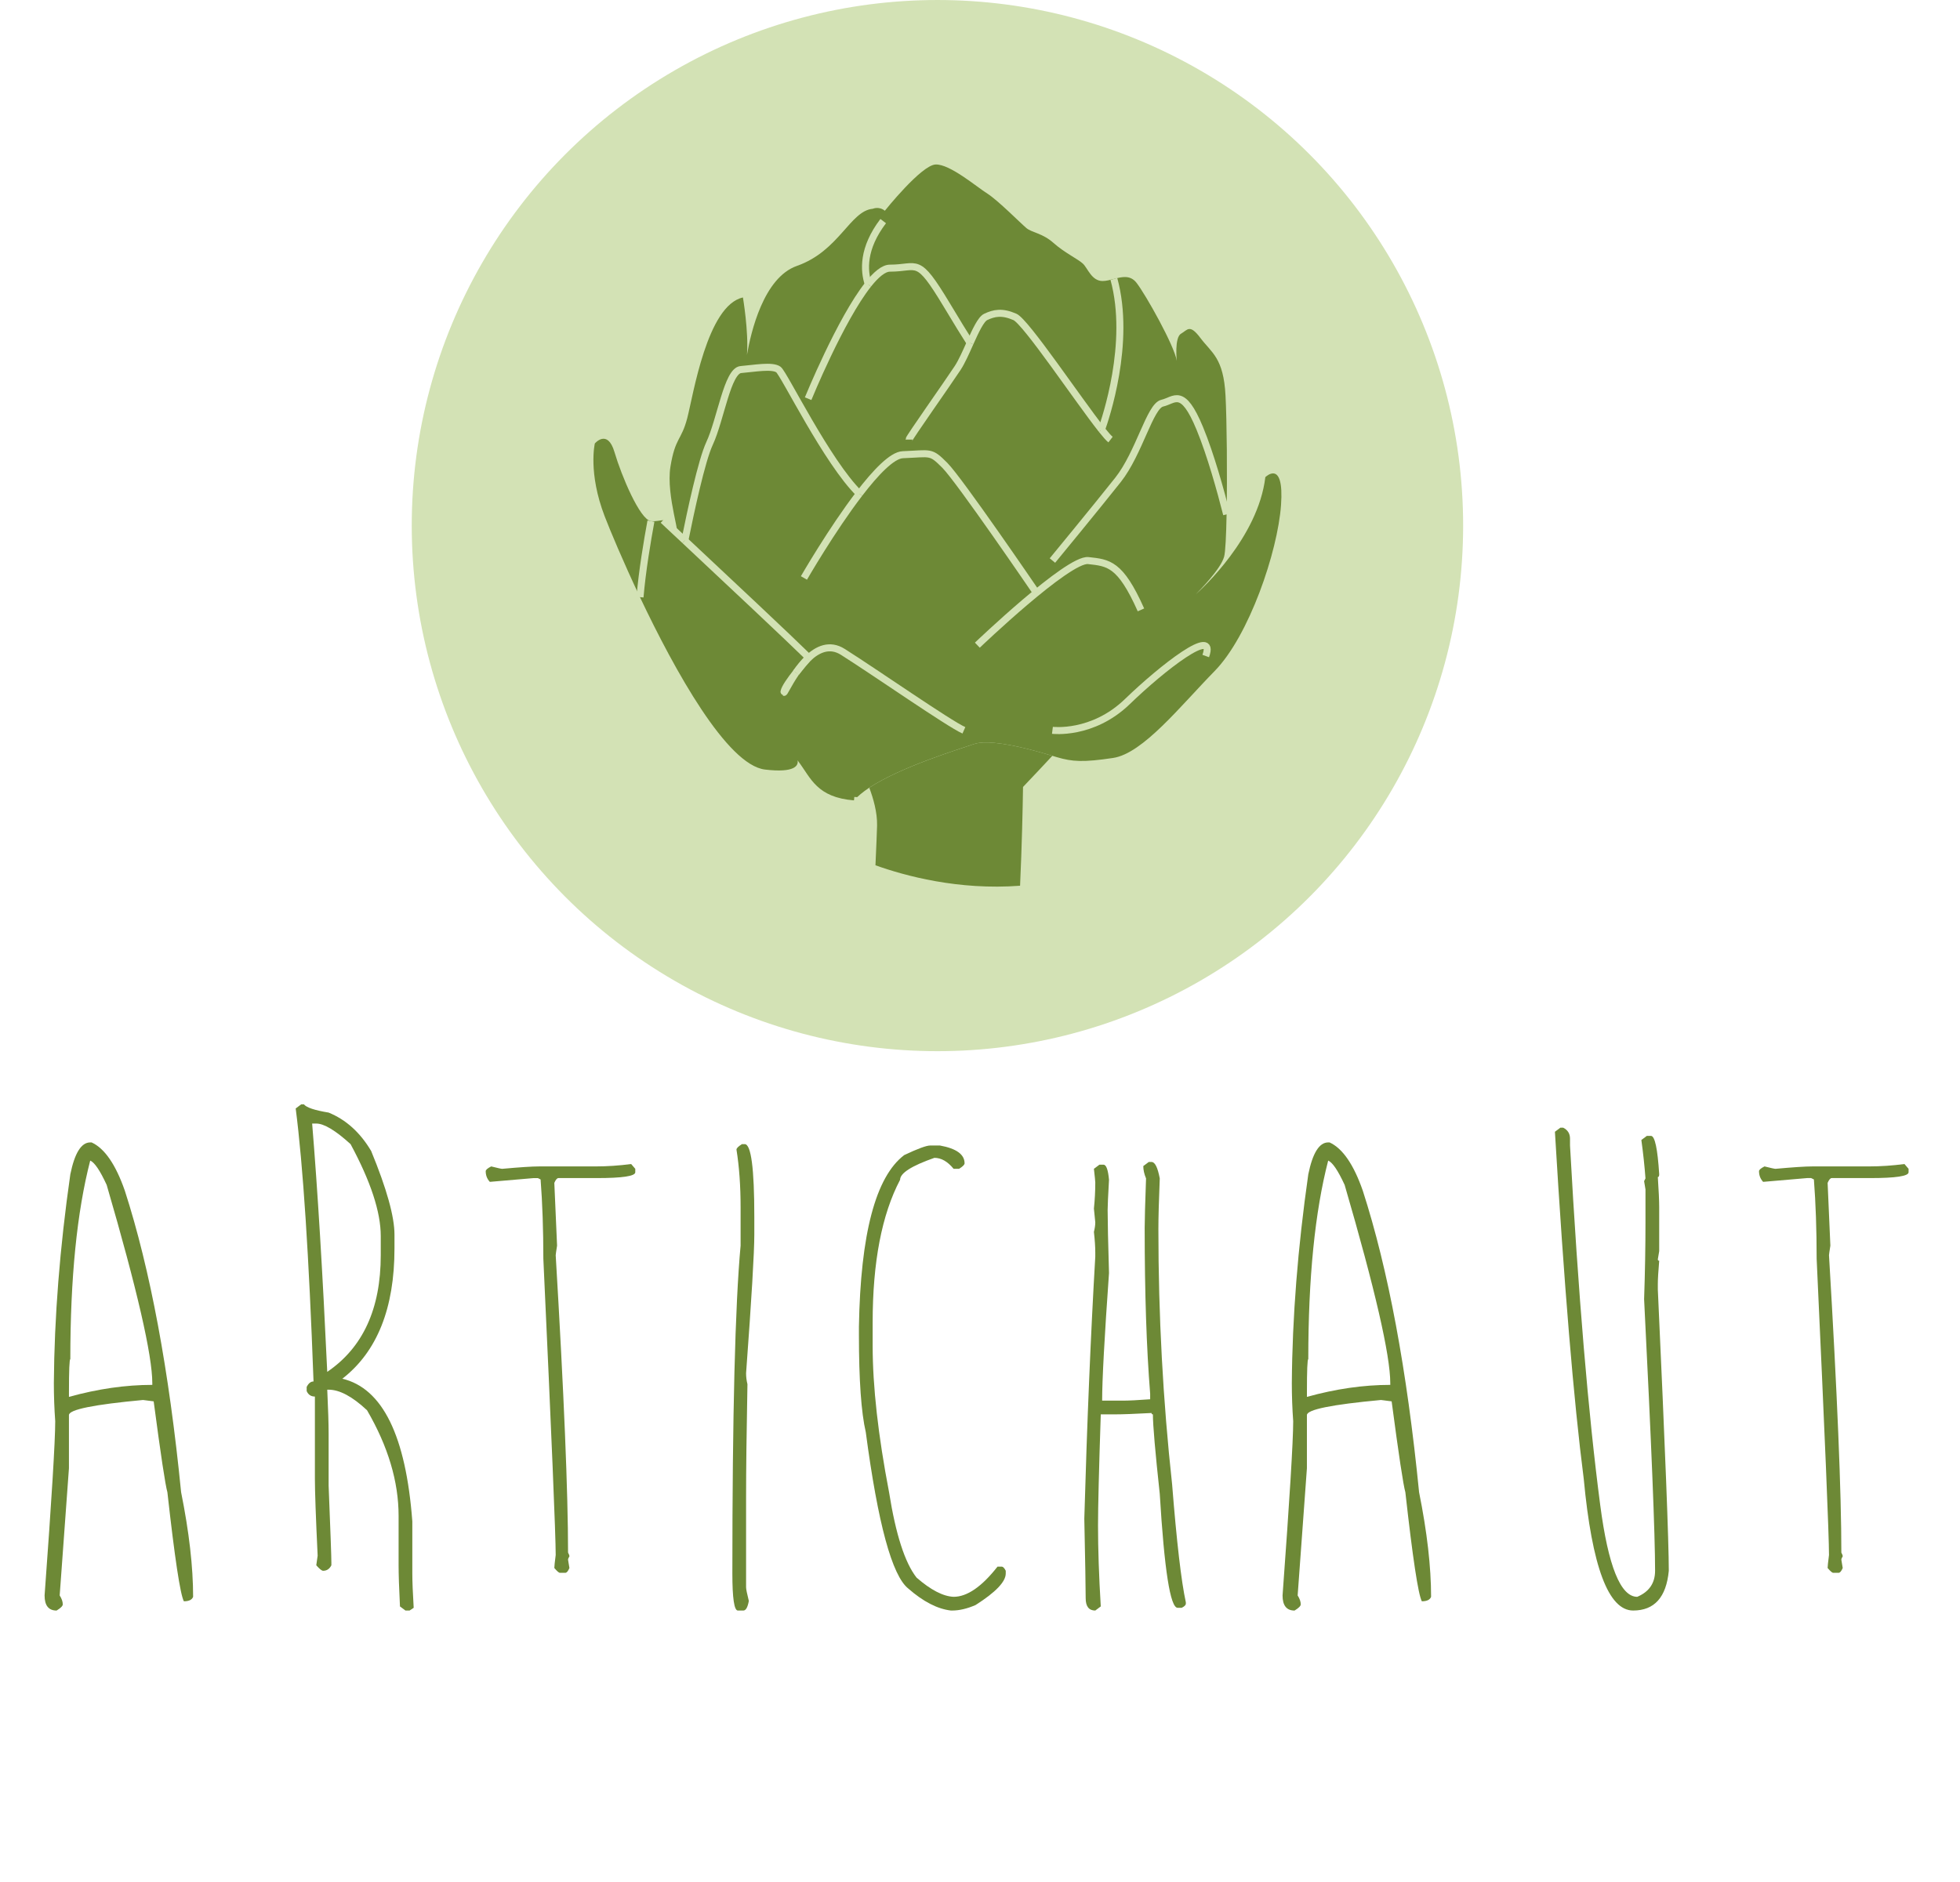 <?xml version="1.0" encoding="utf-8"?>
<!-- Generator: Adobe Illustrator 15.0.0, SVG Export Plug-In  -->
<!DOCTYPE svg PUBLIC "-//W3C//DTD SVG 1.1//EN" "http://www.w3.org/Graphics/SVG/1.1/DTD/svg11.dtd">
<svg version="1.1"
	 xmlns="http://www.w3.org/2000/svg" xmlns:xlink="http://www.w3.org/1999/xlink" xmlns:a="http://ns.adobe.com/AdobeSVGViewerExtensions/3.0/"
	 x="0px" y="0px" width="279px" height="268px" viewBox="-6.348 0 279 268"
	 overflow="visible" enable-background="new -6.348 0 279 268" xml:space="preserve">
<defs>
</defs>
<path fill="#6D8936" d="M6.494,162.652h0.195c1.855,0.847,3.434,3.142,4.736,6.885c3.613,11.198,6.282,25.505,8.008,42.92
	c1.139,5.664,1.709,10.629,1.709,14.893c-0.163,0.424-0.603,0.635-1.318,0.635c-0.521-1.009-1.302-6.185-2.344-15.527
	c-0.293-1.009-0.944-5.322-1.953-12.939l-1.514-0.195c-7.031,0.651-10.547,1.367-10.547,2.148v7.568l-1.318,18.115
	c0.293,0.456,0.439,0.879,0.439,1.27c0,0.229-0.293,0.521-0.879,0.879c-1.14,0-1.709-0.716-1.709-2.148
	c1.009-13.736,1.514-22.005,1.514-24.805c-0.13-1.79-0.195-3.597-0.195-5.42c0.065-9.375,0.846-19.287,2.344-29.736
	C4.28,164.166,5.225,162.652,6.494,162.652z M6.494,165.24c-1.888,7.292-2.832,16.716-2.832,28.271c-0.13,0-0.195,1.579-0.195,4.736
	v0.635c4.102-1.139,8.057-1.709,11.865-1.709v-0.244c0-3.971-2.165-13.379-6.494-28.223C7.894,166.656,7.112,165.5,6.494,165.24z"/>
<path fill="#6D8936" d="M36.523,157.232h0.391c0.358,0.456,1.53,0.847,3.516,1.172c2.474,1.01,4.492,2.832,6.055,5.469
	c2.213,5.371,3.32,9.343,3.32,11.914v1.953c0,8.529-2.474,14.714-7.422,18.555c5.729,1.367,9.049,8.139,9.961,20.312v7.422
	c0,1.107,0.065,2.734,0.195,4.883l-0.586,0.391h-0.586l-0.781-0.586c-0.13-2.604-0.195-4.557-0.195-5.859v-7.031
	c0-4.883-1.498-9.896-4.492-15.039c-2.083-1.953-3.906-2.93-5.469-2.93h-0.195c0.13,2.8,0.195,4.883,0.195,6.25v7.422
	c0.26,6.445,0.391,10.092,0.391,10.938v0.391c-0.261,0.521-0.651,0.781-1.172,0.781c-0.195,0-0.521-0.26-0.977-0.781l0.195-1.367
	c-0.261-5.501-0.391-9.146-0.391-10.938v-11.719c-0.554,0-0.944-0.26-1.172-0.781v-0.586c0.26-0.521,0.586-0.781,0.977-0.781
	c-0.651-17.871-1.498-30.826-2.539-38.867L36.523,157.232z M38.086,159.966c0.781,9.506,1.497,21.289,2.148,35.352
	c5.078-3.45,7.617-8.984,7.617-16.602v-2.734c0-3.418-1.433-7.779-4.297-13.086c-2.148-1.953-3.776-2.93-4.883-2.93H38.086z"/>
<path fill="#6D8936" d="M83.496,165.728l0.586,0.684v0.488c0,0.554-1.823,0.83-5.469,0.83h-5.469c-0.195,0-0.391,0.229-0.586,0.684
	l0.391,8.936c-0.13,0.814-0.195,1.27-0.195,1.367c1.172,19.694,1.758,33.806,1.758,42.334c0.13,0.229,0.195,0.407,0.195,0.537
	c-0.13,0.195-0.195,0.358-0.195,0.488l0.195,1.172c-0.195,0.456-0.391,0.684-0.586,0.684H73.34c-0.13,0-0.391-0.228-0.781-0.684
	c0-0.228,0.065-0.846,0.195-1.855c0-2.799-0.586-16.861-1.758-42.188c0-4.134-0.13-7.894-0.391-11.279l-0.391-0.195h-0.586
	l-6.25,0.537c-0.391-0.423-0.586-0.928-0.586-1.514c0-0.195,0.26-0.423,0.781-0.684c0.911,0.229,1.432,0.342,1.562,0.342
	c2.506-0.228,4.264-0.342,5.273-0.342h8.008C80.078,166.07,81.771,165.957,83.496,165.728z"/>
<path fill="#6D8936" d="M99.268,162.896h0.391c0.911,0,1.367,3.451,1.367,10.352v2.539c0,2.539-0.391,9.115-1.172,19.727
	c0,0.521,0.065,1.042,0.195,1.562c-0.13,6.804-0.195,12.207-0.195,16.211v12.695c0,0.261,0.13,0.912,0.391,1.953
	c-0.163,0.912-0.423,1.367-0.781,1.367h-0.781c-0.521,0-0.781-1.758-0.781-5.273c0-22.591,0.391-38.15,1.172-46.68v-5.469
	c0-3.027-0.195-5.762-0.586-8.203C98.486,163.482,98.747,163.222,99.268,162.896z"/>
<path fill="#6D8936" d="M126.074,163.091h1.367c2.344,0.424,3.516,1.27,3.516,2.539c0,0.195-0.261,0.456-0.781,0.781h-0.781
	c-0.847-1.041-1.758-1.562-2.734-1.562c-3.255,1.14-4.883,2.182-4.883,3.125c-2.604,4.948-3.906,11.719-3.906,20.312v3.32
	c0,5.795,0.781,12.761,2.344,20.898c0.944,5.957,2.246,9.994,3.906,12.109c2.018,1.758,3.776,2.67,5.273,2.734
	c1.92,0,4.004-1.432,6.25-4.297h0.586c0.195,0,0.391,0.195,0.586,0.586v0.391c0,1.172-1.433,2.67-4.297,4.492
	c-1.205,0.521-2.312,0.781-3.32,0.781h-0.195c-1.921-0.228-3.939-1.27-6.055-3.125c-2.312-1.822-4.33-9.244-6.055-22.266
	c-0.651-2.799-0.977-7.422-0.977-13.867v-1.172c0.228-13.184,2.376-21.321,6.445-24.414
	C124.284,163.547,125.521,163.091,126.074,163.091z"/>
<path fill="#6D8936" d="M157.178,165.435h0.391c0.488,0,0.879,0.781,1.172,2.344c-0.13,3.158-0.195,5.566-0.195,7.227
	c0,12.305,0.651,24.414,1.953,36.328c0.651,8.203,1.302,13.803,1.953,16.797v0.195c0,0.195-0.195,0.391-0.586,0.586h-0.586
	c-1.042,0-1.888-5.403-2.539-16.211c-0.651-6.021-0.977-9.798-0.977-11.328c-0.13,0-0.195-0.064-0.195-0.195
	c-2.409,0.131-4.167,0.195-5.273,0.195h-1.953c-0.261,7.91-0.391,13.184-0.391,15.82c0,3.354,0.13,7.194,0.391,11.523l-0.781,0.586
	c-0.912,0-1.367-0.586-1.367-1.758c0-1.399-0.065-5.176-0.195-11.328c0.391-13.704,0.911-26.139,1.562-37.305v-0.586
	c0-0.813-0.065-1.79-0.195-2.93c0.13-0.521,0.195-0.977,0.195-1.367l-0.195-1.953c0.13-1.236,0.195-2.474,0.195-3.711
	c0-0.162-0.065-0.813-0.195-1.953l0.781-0.586h0.586c0.391,0,0.651,0.717,0.781,2.148c-0.13,2.279-0.195,3.711-0.195,4.297
	c0,1.562,0.065,4.558,0.195,8.984c-0.651,9.18-0.977,15.234-0.977,18.164h2.93c0.847,0,2.148-0.064,3.906-0.195v-0.781
	c-0.521-6.478-0.781-14.355-0.781-23.633c0-1.074,0.065-3.418,0.195-7.031c-0.261-0.618-0.391-1.204-0.391-1.758L157.178,165.435z"
	/>
<path fill="#6D8936" d="M182.715,162.652h0.195c1.855,0.847,3.435,3.142,4.736,6.885c3.613,11.198,6.282,25.505,8.008,42.92
	c1.14,5.664,1.709,10.629,1.709,14.893c-0.163,0.424-0.603,0.635-1.318,0.635c-0.521-1.009-1.302-6.185-2.344-15.527
	c-0.293-1.009-0.944-5.322-1.953-12.939l-1.514-0.195c-7.031,0.651-10.547,1.367-10.547,2.148v7.568l-1.318,18.115
	c0.293,0.456,0.439,0.879,0.439,1.27c0,0.229-0.293,0.521-0.879,0.879c-1.14,0-1.709-0.716-1.709-2.148
	c1.009-13.736,1.514-22.005,1.514-24.805c-0.13-1.79-0.195-3.597-0.195-5.42c0.065-9.375,0.847-19.287,2.344-29.736
	C180.501,164.166,181.445,162.652,182.715,162.652z M182.715,165.24c-1.888,7.292-2.832,16.716-2.832,28.271
	c-0.13,0-0.195,1.579-0.195,4.736v0.635c4.102-1.139,8.057-1.709,11.865-1.709v-0.244c0-3.971-2.165-13.379-6.494-28.223
	C184.114,166.656,183.333,165.5,182.715,165.24z"/>
<path fill="#6D8936" d="M215.771,160.552h0.391c0.651,0.326,0.977,0.847,0.977,1.562v0.977c1.172,21.191,2.604,38.249,4.297,51.172
	c1.14,8.725,2.897,13.086,5.273,13.086c1.692-0.716,2.539-1.953,2.539-3.711c0-5.11-0.521-18.001-1.562-38.672
	c0.13-3.775,0.195-7.422,0.195-10.938v-4.688l-0.195-1.172l0.195-0.391c-0.13-1.758-0.325-3.58-0.586-5.469l0.781-0.586h0.586
	c0.554,0,0.944,1.823,1.172,5.469c0,0.261-0.065,0.391-0.195,0.391c0.13,1.953,0.195,3.386,0.195,4.297v6.25l-0.195,1.172
	c0,0.131,0.065,0.195,0.195,0.195c-0.13,1.53-0.195,2.637-0.195,3.32v0.781c1.042,22.656,1.562,36.003,1.562,40.039
	c-0.358,3.776-2.051,5.664-5.078,5.664c-3.516,0-5.859-6.25-7.031-18.75c-1.433-11.133-2.8-27.604-4.102-49.414L215.771,160.552z"/>
<path fill="#6D8936" d="M264.746,165.728l0.586,0.684v0.488c0,0.554-1.823,0.83-5.469,0.83h-5.469c-0.195,0-0.391,0.229-0.586,0.684
	l0.391,8.936c-0.13,0.814-0.195,1.27-0.195,1.367c1.172,19.694,1.758,33.806,1.758,42.334c0.13,0.229,0.195,0.407,0.195,0.537
	c-0.13,0.195-0.195,0.358-0.195,0.488l0.195,1.172c-0.195,0.456-0.391,0.684-0.586,0.684h-0.781c-0.13,0-0.391-0.228-0.781-0.684
	c0-0.228,0.065-0.846,0.195-1.855c0-2.799-0.586-16.861-1.758-42.188c0-4.134-0.13-7.894-0.391-11.279l-0.391-0.195h-0.586
	l-6.25,0.537c-0.391-0.423-0.586-0.928-0.586-1.514c0-0.195,0.261-0.423,0.781-0.684c0.911,0.229,1.433,0.342,1.562,0.342
	c2.507-0.228,4.265-0.342,5.273-0.342h8.008C261.328,166.07,263.021,165.957,264.746,165.728z"/>
<circle fill="#D3E2B5" cx="127.094" cy="74.832" r="74.831"/>
<g id="XMLID_1_">
	<g>
		<path fill="#6D8936" d="M163.867,84.619c0.006-0.013,0.019-0.019,0.031-0.032c0.753-0.67,8.844-8.027,9.871-16.654
			c0,0,2.712-2.68,2.233,3.988c-0.479,6.655-4.55,18.606-9.438,23.608c-4.894,4.996-10.209,11.747-14.465,12.385
			c-4.256,0.638-5.793,0.536-7.976-0.102c-0.191-0.058-0.428-0.128-0.676-0.205c-1.889-0.562-5.405-1.582-8.206-1.837
			c-1.174-0.115-2.227-0.083-2.973,0.172c-2.119,0.74-10.324,3.209-14.88,6.208c-0.887,0.593-1.633,1.199-2.169,1.806
			c-5.302-0.428-6.132-3.165-7.893-5.507c-0.051-0.07-0.096-0.134-0.14-0.198c0.146,0.734-0.364,1.825-4.646,1.314
			c-5.379-0.651-12.8-14.012-17.79-24.54c-2.399-5.079-4.243-9.488-5.021-11.511c-2.393-6.221-1.404-10.375-1.404-10.375
			s1.806-2.15,2.801,1.238c0.989,3.363,3.611,9.603,5.181,9.814c0.013,0,0.032,0.006,0.044,0.006
			c0.728,0.057,1.231-0.122,1.685-0.134c0.523-0.013,0.983,0.191,1.64,1.231c1.219,1.94-1.276-4.651-0.587-8.856
			c0.689-4.205,1.544-3.669,2.393-6.91s2.82-16.061,7.925-17.177c0,0,0.83,4.894,0.574,8.173c0.555-3.216,2.361-11,7.108-12.666
			c6.023-2.112,7.574-7.854,10.809-8.135c0,0,0.875-0.396,1.71,0.281c0,0,5.188-6.502,7.223-6.585
			c2.029-0.083,5.857,3.197,7.376,4.147c1.513,0.963,4.786,4.269,5.545,4.9c0.753,0.645,2.31,0.727,3.867,2.125
			c1.557,1.391,3.51,2.304,4.186,2.948c0.676,0.638,1.238,2.469,2.794,2.469c0.504,0,1.053-0.147,1.608-0.293
			c1.148-0.307,2.329-0.594,3.215,0.536c1.314,1.678,5.424,9.016,5.743,11.128c0,0-0.357-3.312,0.6-3.867
			c0.957-0.562,1.231-1.436,2.788,0.638c1.558,2.074,3.273,2.782,3.548,8.174c0.186,3.497,0.262,11.326,0.153,16.902
			c-0.058,3.005-0.166,5.36-0.351,6.03c-0.479,1.768-3.555,4.875-4.008,5.328C163.886,84.594,163.873,84.606,163.867,84.619z"/>
		<path fill="#6D8936" d="M163.898,84.587c-0.013,0.013-0.025,0.019-0.031,0.032C163.873,84.606,163.886,84.594,163.898,84.587z"/>
		<path fill="#6D8936" d="M135.243,105.771c2.801,0.255,6.317,1.276,8.206,1.837c-1.104,1.187-2.635,2.827-4.173,4.435
			c-0.044,3.056-0.159,8.358-0.421,14.063c-8.793,0.67-16.411-1.417-20.584-2.91c0.122-2.725,0.21-4.824,0.23-5.666
			c0.038-1.882-0.542-3.873-1.11-5.379c4.556-2.999,12.761-5.468,14.88-6.208C133.016,105.688,134.069,105.657,135.243,105.771z"/>
	</g>
	<g>
	</g>
</g>
<path fill="none" stroke="#D3E2B5" d="M116.742,114.03c-0.551,0-1.048-0.027-1.523-0.065"/>
<path fill="none" stroke="#D3E2B5" d="M86.312,74.197c-0.506,2.728-1.241,7.079-1.557,10.827"/>
<path fill="none" stroke="#D3E2B5" d="M106.965,95.77c-0.804,1.022-1.596,2.141-1.709,2.708
	C105.153,98.993,105.807,97.45,106.965,95.77"/>
<path fill="none" stroke="#D3E2B5" d="M108.629,93.768c-0.629,0.602-1.188,1.312-1.664,2.002"/>
<path fill="none" stroke="#D3E2B5" d="M91.137,76.96c6.003,5.619,14.866,13.939,17.629,16.651c0,0-0.05,0.057-0.137,0.156"/>
<path fill="none" stroke="#D3E2B5" d="M91.137,76.96c-1.161-1.088-2.214-2.072-3.097-2.897"/>
<path fill="none" stroke="#D3E2B5" d="M106.965,95.77c0.687-0.873,1.378-1.677,1.664-2.002"/>
<path fill="none" stroke="#D3E2B5" d="M130.859,103.98c-2.153-0.956-12.443-8.135-17.228-11.166
	c-1.879-1.189-3.608-0.386-5.003,0.954"/>
<path fill="none" stroke="#D3E2B5" d="M140.989,84.12c0,0-10.769-15.792-12.842-17.865s-1.914-1.675-5.982-1.515
	c-1.514,0.059-3.849,2.504-6.186,5.55"/>
<path fill="none" stroke="#D3E2B5" d="M108.089,82.287c0,0,3.946-6.855,7.891-11.997"/>
<path fill="none" stroke="#D3E2B5" d="M132.773,91.857c0,0,12.921-12.362,15.793-12.043c2.87,0.318,4.546,0.398,7.497,7.019"/>
<path fill="none" stroke="#D3E2B5" d="M168.26,73.231c-0.847-3.329-2.272-8.49-3.821-12.24c-2.473-5.982-3.59-3.988-5.345-3.59
	c-1.754,0.398-3.27,7.099-6.301,10.927c-3.03,3.828-9.331,11.479-9.331,11.479"/>
<path fill="none" stroke="#D3E2B5" d="M150.456,61.158c0.505-1.397,4.261-12.321,1.753-21.443"/>
<path fill="none" stroke="#D3E2B5" d="M150.456,61.158c-0.035,0.098-0.057,0.151-0.057,0.151"/>
<path fill="none" stroke="#D3E2B5" d="M150.456,61.158c0.569,0.717,1.015,1.228,1.277,1.428"/>
<path fill="none" stroke="#D3E2B5" d="M150.456,61.158c-3.281-4.142-10.775-15.36-12.339-16.04c-1.834-0.797-2.951-0.559-4.147,0
	c-0.684,0.319-1.446,1.968-2.228,3.71"/>
<path fill="none" stroke="#D3E2B5" d="M131.742,48.828c-0.583,1.304-1.18,2.661-1.76,3.549c-1.356,2.073-6.939,9.97-6.939,10.209"/>
<path fill="none" stroke="#D3E2B5" d="M91.137,76.96c0.822-4.088,2.386-11.396,3.513-13.816c1.595-3.431,2.552-10.368,4.466-10.528
	c1.914-0.159,4.467-0.639,5.344,0c0.784,0.57,6.923,13.182,11.521,17.674"/>
<path fill="none" stroke="#D3E2B5" d="M131.742,48.828c-0.801-1.244-1.854-2.972-3.354-5.465c-4.228-7.019-3.989-5.184-8.056-5.184
	c-0.896,0-1.962,0.901-3.079,2.304"/>
<path fill="none" stroke="#D3E2B5" d="M117.253,40.483c-3.957,4.978-8.566,16.28-8.566,16.28"/>
<path fill="none" stroke="#D3E2B5" d="M119.374,31.479c-2.955,3.888-2.774,7.051-2.121,9.004"/>
<path fill="none" stroke="#D3E2B5" d="M165.283,93.402c1.579-4.346-6.164,1.66-11.144,6.479c-4.979,4.822-10.678,4.099-10.678,4.099
	"/>
</svg>
